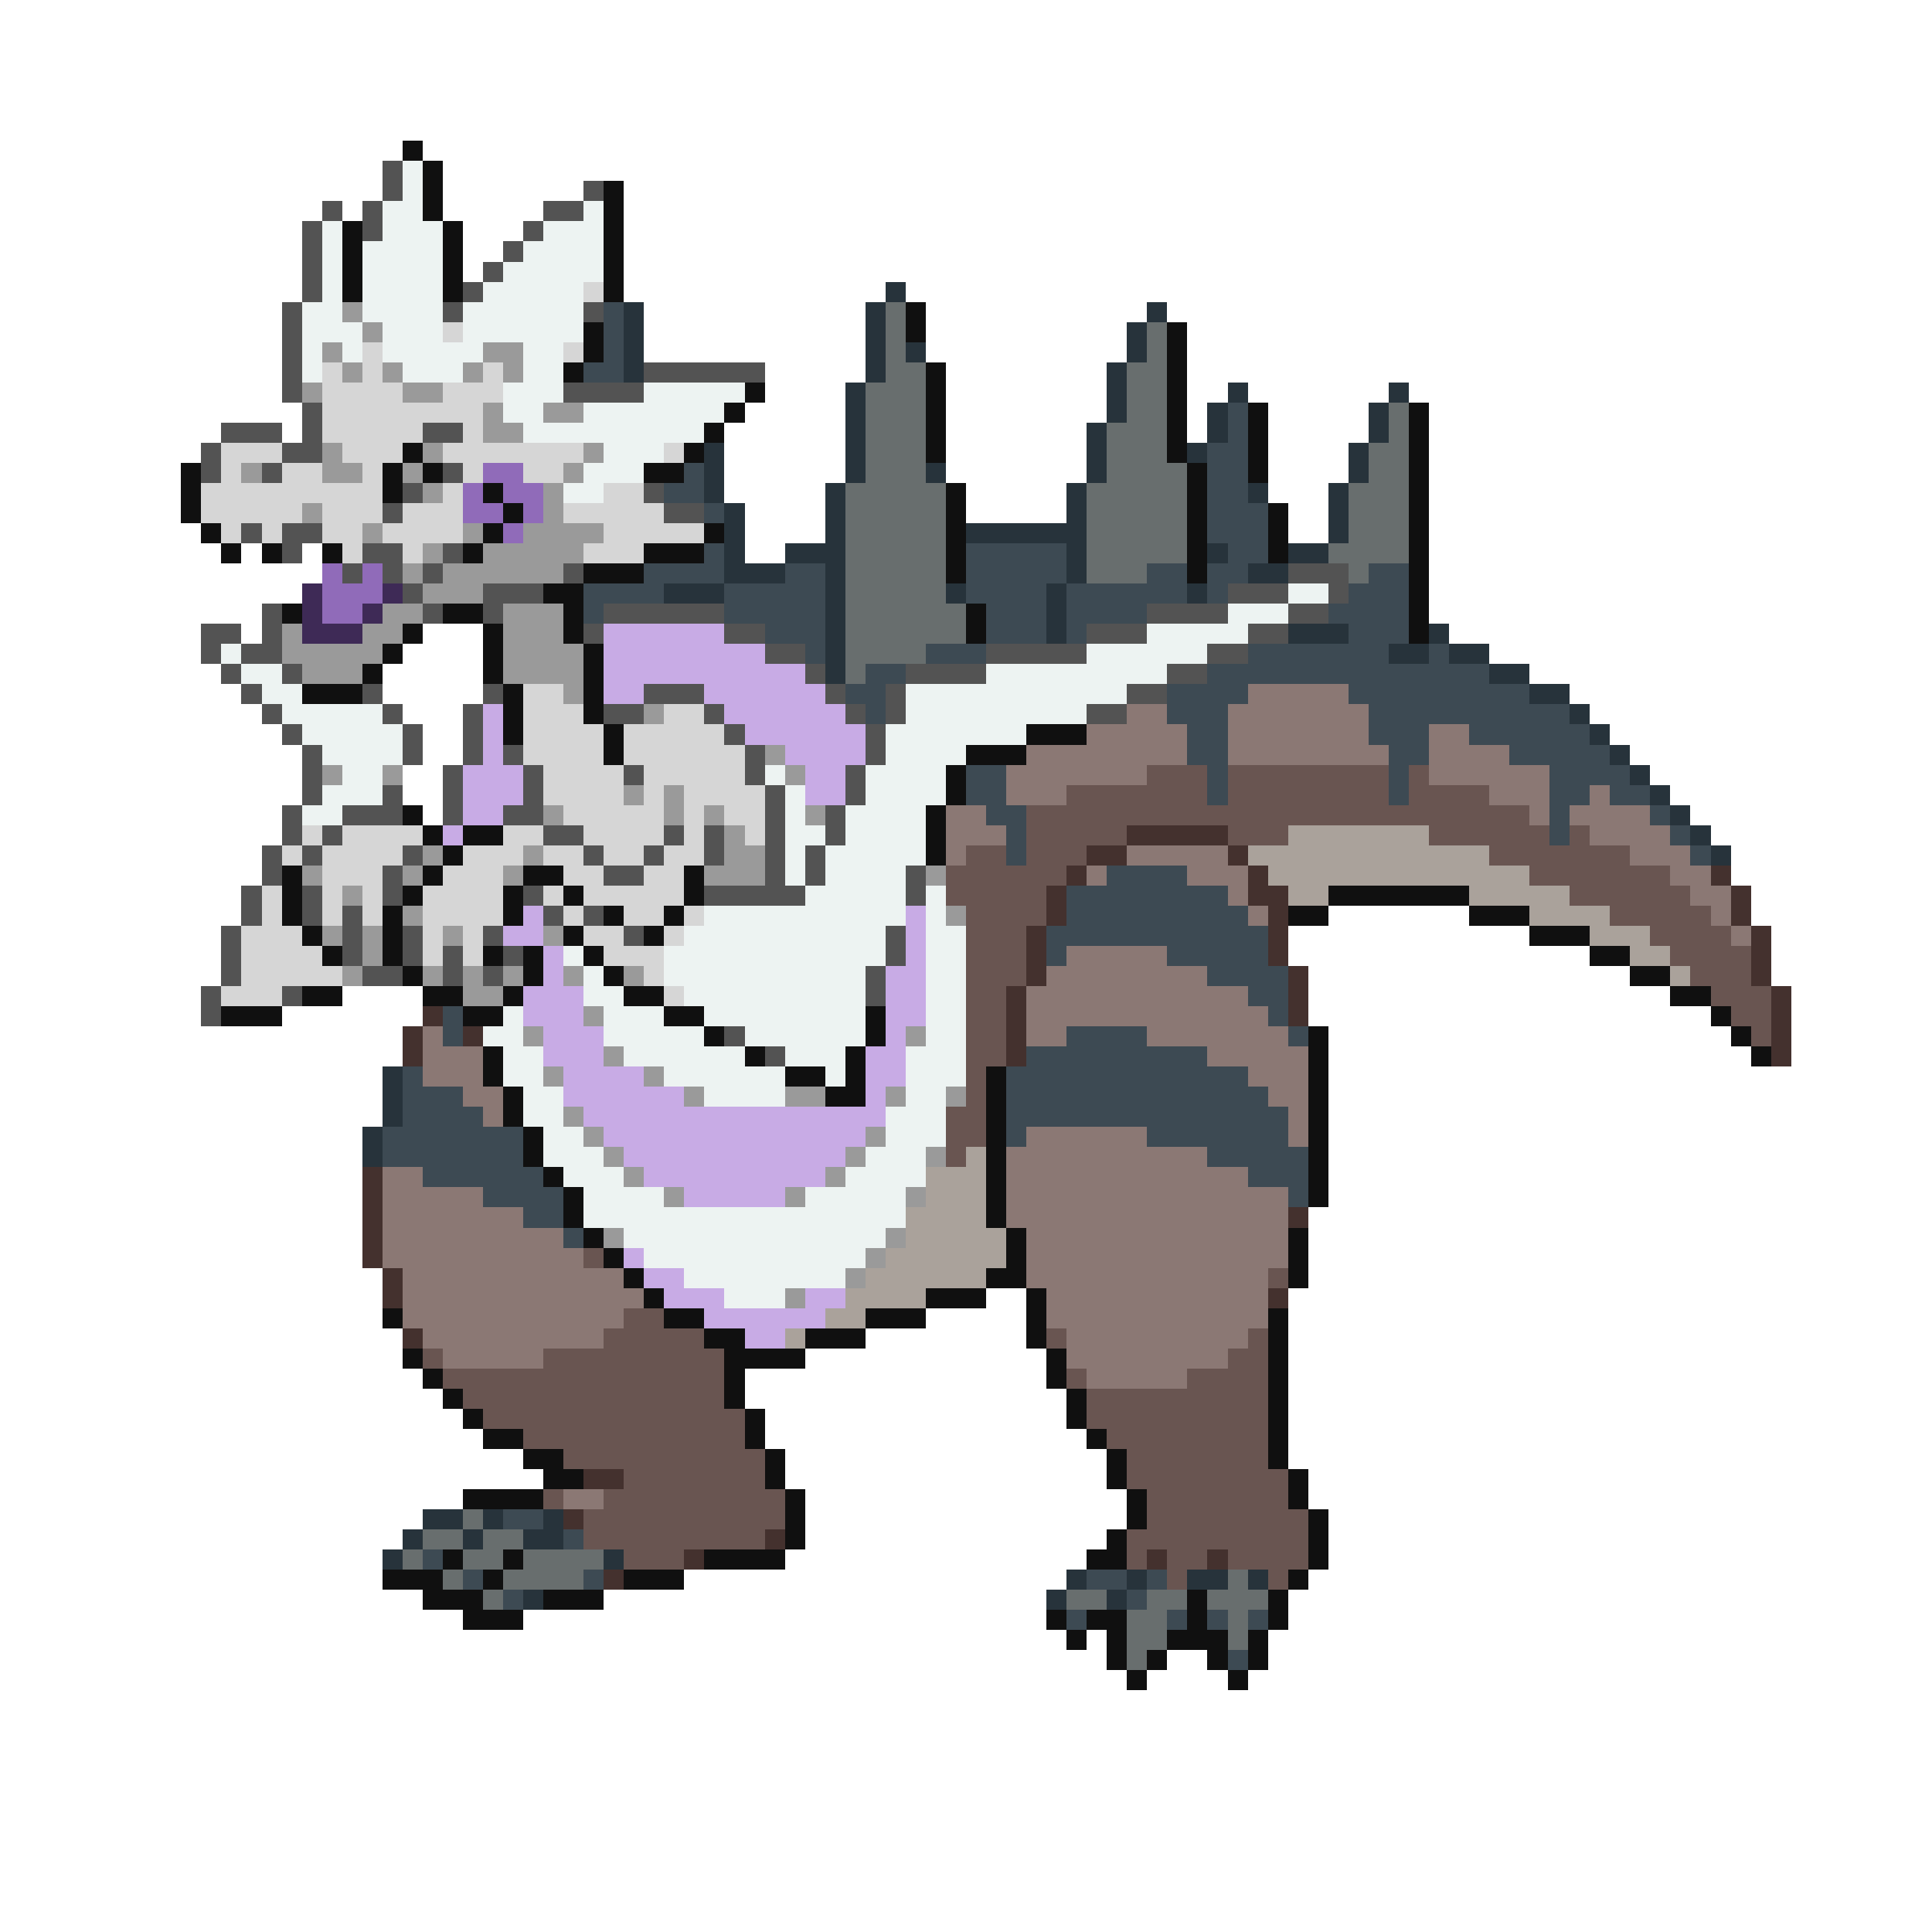 <svg xmlns="http://www.w3.org/2000/svg" viewBox="0 -0.5 96 96" shape-rendering="crispEdges">
<path stroke="#101010" d="M20 7h1M21 8h1M21 9h1M30 9h1M21 10h1M30 10h1M17 11h1M22 11h1M30 11h1M17 12h1M22 12h1M30 12h1M17 13h1M22 13h1M30 13h1M17 14h1M22 14h1M30 14h1M45 15h1M29 16h1M45 16h1M58 16h1M29 17h1M58 17h1M28 18h1M46 18h1M58 18h1M37 19h1M46 19h1M58 19h1M36 20h1M46 20h1M58 20h1M62 20h1M70 20h1M35 21h1M46 21h1M58 21h1M62 21h1M70 21h1M20 22h1M34 22h1M46 22h1M58 22h1M62 22h1M70 22h1M9 23h1M19 23h1M21 23h1M32 23h2M59 23h1M62 23h1M70 23h1M9 24h1M19 24h1M24 24h1M47 24h1M59 24h1M70 24h1M9 25h1M25 25h1M47 25h1M59 25h1M63 25h1M70 25h1M10 26h1M24 26h1M35 26h1M47 26h1M59 26h1M63 26h1M70 26h1M11 27h1M13 27h1M16 27h1M23 27h1M32 27h3M47 27h1M59 27h1M63 27h1M70 27h1M29 28h3M47 28h1M59 28h1M70 28h1M27 29h2M70 29h1M14 30h1M22 30h2M28 30h1M48 30h1M70 30h1M20 31h1M24 31h1M28 31h1M48 31h1M70 31h1M19 32h1M24 32h1M29 32h1M18 33h1M24 33h1M29 33h1M15 34h3M25 34h1M29 34h1M25 35h1M29 35h1M25 36h1M30 36h1M51 36h3M30 37h1M48 37h3M47 38h1M47 39h1M20 40h1M46 40h1M21 41h1M23 41h2M46 41h1M22 42h1M46 42h1M14 43h1M21 43h1M26 43h2M34 43h1M14 44h1M20 44h1M25 44h1M28 44h1M34 44h1M66 44h7M14 45h1M19 45h1M25 45h1M30 45h1M33 45h1M64 45h2M73 45h3M15 46h1M19 46h1M28 46h1M32 46h1M76 46h3M16 47h1M19 47h1M24 47h1M26 47h1M29 47h1M79 47h2M20 48h1M26 48h1M30 48h1M81 48h2M15 49h2M21 49h2M25 49h1M31 49h2M83 49h2M11 50h3M23 50h2M33 50h2M43 50h1M85 50h1M35 51h1M43 51h1M65 51h1M86 51h1M24 52h1M37 52h1M42 52h1M65 52h1M87 52h1M24 53h1M39 53h2M42 53h1M49 53h1M65 53h1M25 54h1M41 54h2M49 54h1M65 54h1M25 55h1M49 55h1M65 55h1M26 56h1M49 56h1M65 56h1M26 57h1M49 57h1M65 57h1M27 58h1M49 58h1M65 58h1M28 59h1M49 59h1M65 59h1M28 60h1M49 60h1M29 61h1M50 61h1M64 61h1M30 62h1M50 62h1M64 62h1M31 63h1M49 63h2M64 63h1M32 64h1M46 64h3M51 64h1M19 65h1M33 65h2M43 65h3M51 65h1M63 65h1M35 66h2M40 66h3M51 66h1M63 66h1M20 67h1M36 67h4M52 67h1M63 67h1M21 68h1M36 68h1M52 68h1M63 68h1M22 69h1M36 69h1M53 69h1M63 69h1M23 70h1M37 70h1M53 70h1M63 70h1M24 71h2M37 71h1M54 71h1M63 71h1M26 72h2M38 72h1M55 72h1M63 72h1M27 73h2M38 73h1M55 73h1M64 73h1M23 74h4M39 74h1M56 74h1M64 74h1M39 75h1M56 75h1M65 75h1M39 76h1M55 76h1M65 76h1M22 77h1M25 77h1M35 77h4M54 77h2M65 77h1M19 78h3M24 78h1M31 78h3M64 78h1M21 79h3M27 79h3M59 79h1M63 79h1M23 80h3M52 80h1M54 80h2M59 80h1M63 80h1M53 81h1M55 81h1M58 81h3M62 81h1M55 82h1M57 82h1M60 82h1M62 82h1M56 83h1M61 83h1" />
<path stroke="#535353" d="M19 8h1M19 9h1M29 9h1M16 10h1M18 10h1M27 10h2M15 11h1M18 11h1M26 11h1M15 12h1M25 12h1M15 13h1M24 13h1M15 14h1M23 14h1M14 15h1M22 15h1M29 15h1M14 16h1M14 17h1M14 18h1M32 18h6M14 19h1M28 19h4M15 20h1M11 21h3M15 21h1M21 21h2M10 22h1M14 22h2M10 23h1M13 23h1M22 23h1M20 24h1M32 24h1M19 25h1M33 25h2M12 26h1M14 26h2M14 27h1M18 27h2M22 27h1M17 28h1M19 28h1M21 28h1M28 28h1M64 28h3M20 29h1M24 29h3M61 29h3M66 29h1M13 30h1M21 30h1M24 30h1M30 30h6M57 30h4M64 30h2M10 31h2M13 31h1M29 31h1M36 31h2M54 31h3M62 31h2M10 32h1M12 32h2M38 32h2M49 32h5M60 32h2M11 33h1M14 33h1M40 33h1M45 33h4M58 33h2M12 34h1M18 34h1M24 34h1M32 34h3M41 34h1M44 34h1M56 34h2M13 35h1M19 35h1M23 35h1M30 35h2M35 35h1M42 35h1M44 35h1M54 35h2M14 36h1M20 36h1M23 36h1M36 36h1M43 36h1M15 37h1M20 37h1M23 37h1M25 37h1M37 37h1M43 37h1M15 38h1M22 38h1M26 38h1M31 38h1M37 38h1M42 38h1M15 39h1M19 39h1M22 39h1M26 39h1M38 39h1M42 39h1M14 40h1M17 40h3M22 40h1M25 40h2M38 40h1M41 40h1M14 41h1M16 41h1M27 41h2M33 41h1M35 41h1M38 41h1M41 41h1M13 42h1M15 42h1M20 42h1M29 42h1M32 42h1M35 42h1M38 42h1M40 42h1M13 43h1M19 43h1M30 43h2M38 43h1M40 43h1M45 43h1M12 44h1M15 44h1M19 44h1M26 44h1M35 44h5M45 44h1M12 45h1M15 45h1M17 45h1M27 45h1M29 45h1M11 46h1M17 46h1M20 46h1M24 46h1M31 46h1M44 46h1M11 47h1M17 47h1M20 47h1M22 47h1M25 47h1M44 47h1M11 48h1M18 48h2M22 48h1M24 48h1M43 48h1M10 49h1M14 49h1M43 49h1M10 50h1M36 51h1M38 52h1" />
<path stroke="#edf3f2" d="M20 8h1M20 9h1M19 10h2M29 10h1M16 11h1M19 11h3M27 11h3M16 12h1M18 12h4M26 12h4M16 13h1M18 13h4M25 13h5M16 14h1M18 14h4M24 14h5M15 15h2M18 15h4M23 15h6M15 16h3M19 16h3M23 16h6M15 17h1M17 17h1M19 17h5M26 17h2M15 18h1M20 18h3M26 18h2M25 19h3M32 19h5M25 20h2M29 20h7M26 21h9M30 22h3M29 23h3M28 24h2M64 29h2M61 30h3M57 31h5M11 32h1M54 32h6M12 33h2M49 33h9M13 34h2M45 34h11M14 35h5M45 35h9M15 36h5M44 36h7M16 37h4M44 37h4M17 38h2M38 38h1M43 38h4M16 39h3M39 39h1M43 39h4M15 40h2M39 40h1M42 40h4M39 41h2M42 41h4M39 42h1M41 42h5M39 43h1M41 43h4M40 44h5M46 44h1M35 45h10M46 45h1M34 46h10M46 46h2M28 47h1M33 47h11M46 47h2M29 48h1M33 48h10M46 48h2M29 49h2M34 49h9M46 49h2M25 50h1M30 50h3M35 50h8M46 50h2M24 51h2M30 51h5M37 51h6M46 51h2M25 52h2M31 52h6M39 52h3M45 52h3M25 53h2M33 53h6M41 53h1M45 53h3M26 54h2M35 54h4M45 54h2M26 55h2M44 55h3M27 56h2M44 56h3M27 57h3M43 57h3M28 58h3M42 58h4M29 59h4M40 59h5M29 60h16M31 61h13M32 62h11M34 63h8M36 64h3" />
<path stroke="#d6d6d6" d="M29 14h1M22 16h1M18 17h1M28 17h1M16 18h1M18 18h1M24 18h1M16 19h4M22 19h3M16 20h8M16 21h5M23 21h1M11 22h3M17 22h3M22 22h7M33 22h1M11 23h1M14 23h2M18 23h1M23 23h1M26 23h2M10 24h9M22 24h1M30 24h2M10 25h5M16 25h3M20 25h3M28 25h5M11 26h1M13 26h1M16 26h2M19 26h4M30 26h5M17 27h1M20 27h1M29 27h3M26 34h2M26 35h3M33 35h2M26 36h4M31 36h5M26 37h4M31 37h6M27 38h4M32 38h5M27 39h4M32 39h1M34 39h4M28 40h5M34 40h1M36 40h2M15 41h1M17 41h4M25 41h2M29 41h4M34 41h1M37 41h1M14 42h1M16 42h4M23 42h3M27 42h2M30 42h2M33 42h2M16 43h3M22 43h3M28 43h2M32 43h2M13 44h1M16 44h1M18 44h1M21 44h4M27 44h1M29 44h5M13 45h1M16 45h1M18 45h1M21 45h4M28 45h1M31 45h2M34 45h1M12 46h3M21 46h1M23 46h1M29 46h2M33 46h1M12 47h4M21 47h1M23 47h1M30 47h3M12 48h5M32 48h1M11 49h3M33 49h1" />
<path stroke="#27333b" d="M44 14h1M31 15h1M43 15h1M57 15h1M31 16h1M43 16h1M56 16h1M31 17h1M43 17h1M45 17h1M56 17h1M31 18h1M43 18h1M55 18h1M42 19h1M55 19h1M61 19h1M69 19h1M42 20h1M55 20h1M60 20h1M68 20h1M42 21h1M54 21h1M60 21h1M68 21h1M35 22h1M42 22h1M54 22h1M59 22h1M67 22h1M35 23h1M42 23h1M46 23h1M54 23h1M67 23h1M35 24h1M41 24h1M53 24h1M62 24h1M66 24h1M36 25h1M41 25h1M53 25h1M66 25h1M36 26h1M41 26h1M48 26h6M66 26h1M36 27h1M39 27h3M53 27h1M60 27h1M64 27h2M36 28h3M41 28h1M53 28h1M62 28h2M33 29h3M41 29h1M47 29h1M52 29h1M59 29h1M41 30h1M52 30h1M41 31h1M52 31h1M64 31h3M71 31h1M41 32h1M69 32h2M72 32h2M41 33h1M74 33h2M76 34h2M78 35h1M79 36h1M80 37h1M81 38h1M82 39h1M83 40h1M84 41h1M85 42h1M19 53h1M19 54h1M19 55h1M18 56h1M18 57h1M21 75h2M24 75h1M27 75h1M20 76h1M23 76h1M26 76h2M19 77h1M30 77h1M53 78h1M56 78h1M59 78h2M62 78h1M26 79h1M52 79h1M55 79h1" />
<path stroke="#9a9a9a" d="M17 15h1M18 16h1M16 17h1M24 17h2M17 18h1M19 18h1M23 18h1M25 18h1M15 19h1M20 19h2M24 20h1M27 20h2M24 21h2M16 22h1M21 22h1M29 22h1M12 23h1M16 23h2M20 23h1M28 23h1M21 24h1M27 24h1M15 25h1M27 25h1M18 26h1M23 26h1M26 26h4M21 27h1M24 27h5M20 28h1M22 28h6M21 29h3M19 30h2M25 30h3M14 31h1M18 31h2M25 31h3M14 32h5M25 32h4M15 33h3M25 33h4M28 34h1M32 35h1M38 37h1M16 38h1M19 38h1M39 38h1M31 39h1M33 39h1M27 40h1M33 40h1M35 40h1M40 40h1M36 41h1M21 42h1M26 42h1M36 42h2M15 43h1M20 43h1M25 43h1M35 43h3M46 43h1M17 44h1M20 45h1M47 45h1M16 46h1M18 46h1M22 46h1M27 46h1M18 47h1M17 48h1M21 48h1M23 48h1M25 48h1M28 48h1M31 48h1M23 49h2M29 50h1M26 51h1M45 51h1M30 52h1M27 53h1M32 53h1M34 54h1M39 54h2M44 54h1M47 54h1M28 55h1M29 56h1M43 56h1M30 57h1M42 57h1M46 57h1M31 58h1M41 58h1M33 59h1M39 59h1M45 59h1M30 61h1M44 61h1M43 62h1M42 63h1M39 64h1" />
<path stroke="#3d4a53" d="M30 15h1M30 16h1M30 17h1M29 18h2M61 20h1M61 21h1M60 22h2M34 23h1M60 23h2M33 24h2M60 24h2M35 25h1M60 25h3M60 26h3M35 27h1M48 27h5M61 27h2M32 28h4M39 28h2M48 28h5M57 28h2M60 28h2M68 28h2M29 29h4M36 29h5M48 29h4M53 29h6M60 29h1M67 29h3M29 30h1M36 30h5M49 30h3M53 30h4M66 30h4M38 31h3M49 31h3M53 31h1M67 31h3M40 32h1M46 32h3M62 32h7M71 32h1M43 33h2M60 33h14M42 34h2M58 34h4M67 34h9M43 35h1M58 35h3M68 35h10M59 36h2M68 36h3M73 36h6M59 37h2M69 37h2M75 37h5M48 38h2M60 38h1M69 38h1M77 38h4M48 39h2M60 39h1M69 39h1M77 39h2M80 39h2M49 40h2M77 40h1M82 40h1M50 41h1M77 41h1M83 41h1M50 42h1M84 42h1M55 43h4M53 44h8M53 45h9M52 46h11M52 47h1M58 47h5M60 48h4M62 49h2M22 50h1M63 50h1M22 51h1M53 51h4M64 51h1M51 52h9M20 53h1M50 53h12M20 54h3M50 54h13M20 55h4M50 55h14M19 56h7M50 56h1M57 56h7M19 57h7M60 57h5M21 58h6M62 58h3M24 59h4M64 59h1M26 60h2M28 61h1M25 75h2M28 76h1M21 77h1M23 78h1M29 78h1M54 78h2M57 78h1M25 79h1M56 79h1M53 80h1M58 80h1M60 80h1M62 80h1M61 82h1" />
<path stroke="#686e6e" d="M44 15h1M44 16h1M57 16h1M44 17h1M57 17h1M44 18h2M56 18h2M43 19h3M56 19h2M43 20h3M56 20h2M69 20h1M43 21h3M55 21h3M69 21h1M43 22h3M55 22h3M68 22h2M43 23h3M55 23h4M68 23h2M42 24h5M54 24h5M67 24h3M42 25h5M54 25h5M67 25h3M42 26h5M54 26h5M67 26h3M42 27h5M54 27h5M66 27h4M42 28h5M54 28h3M67 28h1M42 29h5M42 30h6M42 31h6M42 32h4M42 33h1M23 75h1M21 76h2M24 76h2M20 77h1M23 77h2M26 77h4M22 78h1M25 78h4M61 78h1M24 79h1M53 79h2M57 79h2M60 79h3M56 80h2M61 80h1M56 81h2M61 81h1M56 82h1" />
<path stroke="#906bb9" d="M24 23h2M23 24h1M25 24h2M23 25h2M26 25h1M25 26h1M16 28h1M18 28h1M16 29h3M16 30h2" />
<path stroke="#3e2a56" d="M15 29h1M19 29h1M15 30h1M18 30h1M15 31h3" />
<path stroke="#c8abe5" d="M30 31h6M30 32h8M30 33h10M30 34h2M35 34h6M24 35h1M36 35h6M24 36h1M37 36h6M24 37h1M39 37h4M23 38h3M40 38h2M23 39h3M40 39h2M23 40h2M22 41h1M26 45h1M45 45h1M25 46h2M45 46h1M27 47h1M45 47h1M27 48h1M44 48h2M26 49h3M44 49h2M26 50h3M44 50h2M27 51h3M44 51h1M27 52h3M43 52h2M28 53h4M43 53h2M28 54h6M43 54h1M29 55h15M30 56h13M31 57h11M32 58h9M34 59h5M31 62h1M32 63h2M33 64h3M40 64h2M35 65h6M37 66h2" />
<path stroke="#8b7874" d="M62 34h5M56 35h2M61 35h7M54 36h5M61 36h7M71 36h2M51 37h8M61 37h8M71 37h4M50 38h7M71 38h6M50 39h3M74 39h3M79 39h1M47 40h2M76 40h1M78 40h4M47 41h3M79 41h4M47 42h1M56 42h5M81 42h3M54 43h1M59 43h3M83 43h2M61 44h1M84 44h2M62 45h1M85 45h1M86 46h1M53 47h5M52 48h8M51 49h11M51 50h12M21 51h1M51 51h2M57 51h7M21 52h3M60 52h5M21 53h3M62 53h3M23 54h2M63 54h2M24 55h1M64 55h1M51 56h6M64 56h1M50 57h10M19 58h2M50 58h12M19 59h5M50 59h14M19 60h7M50 60h14M19 61h9M51 61h13M19 62h10M51 62h13M20 63h11M51 63h12M20 64h12M52 64h11M20 65h11M52 65h11M21 66h9M53 66h9M22 67h5M53 67h8M54 68h5M28 74h2" />
<path stroke="#695551" d="M57 38h3M61 38h8M70 38h1M53 39h7M61 39h8M70 39h4M51 40h25M51 41h5M61 41h3M71 41h6M78 41h1M48 42h2M51 42h3M74 42h7M47 43h6M76 43h7M47 44h5M78 44h6M48 45h4M80 45h5M48 46h3M82 46h4M48 47h3M83 47h4M48 48h3M84 48h3M48 49h2M85 49h3M48 50h2M86 50h2M48 51h2M87 51h1M48 52h2M48 53h1M48 54h1M47 55h2M47 56h2M47 57h1M29 62h1M63 63h1M31 65h2M30 66h5M52 66h1M62 66h1M21 67h1M27 67h9M61 67h2M22 68h14M53 68h1M59 68h4M23 69h13M54 69h9M24 70h13M54 70h9M26 71h11M55 71h8M28 72h10M56 72h7M31 73h7M56 73h8M27 74h1M30 74h9M57 74h7M29 75h10M57 75h8M29 76h9M56 76h9M31 77h3M56 77h1M58 77h2M61 77h4M58 78h1M63 78h1" />
<path stroke="#44312e" d="M56 41h5M54 42h2M61 42h1M53 43h1M62 43h1M85 43h1M52 44h1M62 44h2M86 44h1M52 45h1M63 45h1M86 45h1M51 46h1M63 46h1M87 46h1M51 47h1M63 47h1M87 47h1M51 48h1M64 48h1M87 48h1M50 49h1M64 49h1M88 49h1M21 50h1M50 50h1M64 50h1M88 50h1M20 51h1M23 51h1M50 51h1M88 51h1M20 52h1M50 52h1M88 52h1M18 58h1M18 59h1M18 60h1M64 60h1M18 61h1M18 62h1M19 63h1M19 64h1M63 64h1M20 66h1M29 73h2M28 75h1M38 76h1M34 77h1M57 77h1M60 77h1M30 78h1" />
<path stroke="#aaa29b" d="M64 41h7M62 42h12M63 43h13M64 44h2M73 44h5M76 45h4M79 46h3M81 47h2M83 48h1M48 57h1M46 58h3M46 59h3M45 60h4M45 61h5M44 62h6M43 63h6M42 64h4M41 65h2M39 66h1" />
</svg>